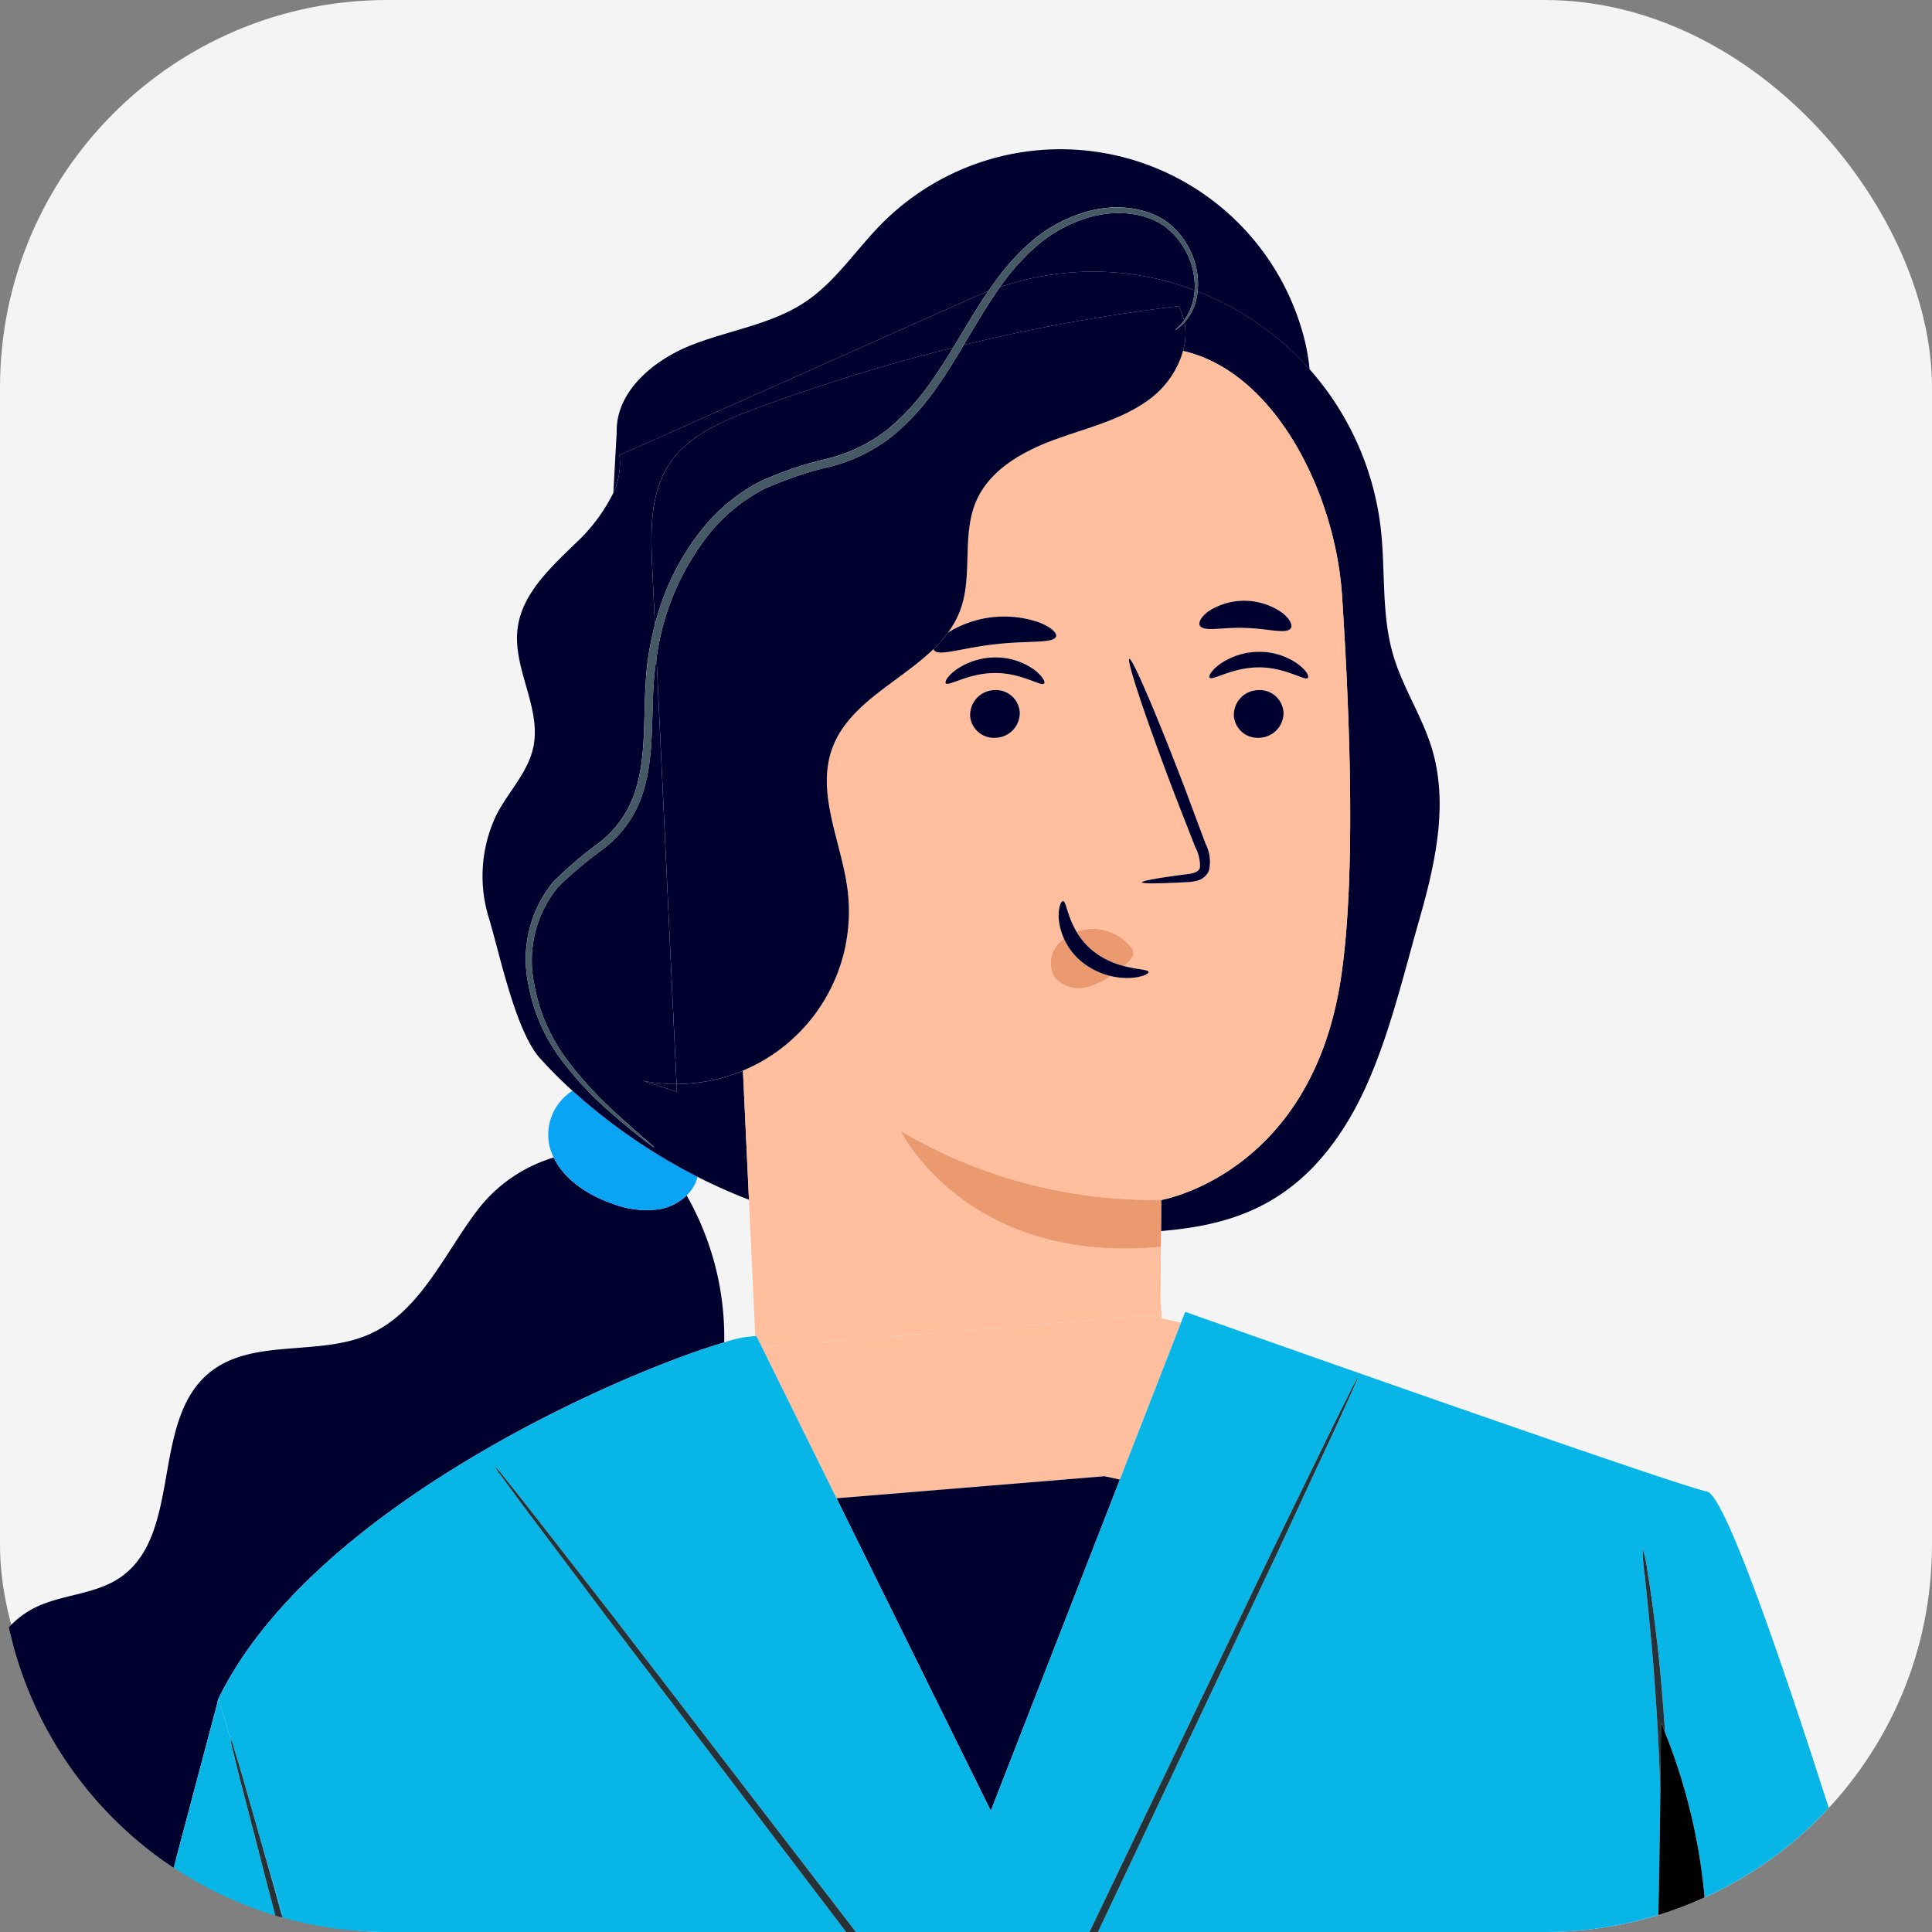 <svg xmlns="http://www.w3.org/2000/svg" width="222" height="222" viewBox="0 0 222 222">
  <rect x="0" y="0" width="222" height="222" fill="#808080" stroke="none"/>
  <g id="Groupe_231" data-name="Groupe 231" transform="translate(-3326 -278)">
    <rect id="Rectangle_2121" data-name="Rectangle 2121" width="222" height="222" rx="44.5" transform="translate(3326 278)" fill="#f4f4f4"/>
    <g id="Groupe_230" data-name="Groupe 230">
      <path id="Tracé_1473" data-name="Tracé 1473" d="M3406.148,413.217c-.03.113-.052.222-.091.34a4.549,4.549,0,0,1-1.158,1.806,32.951,32.951,0,0,1,4.32,16.892,12.667,12.667,0,0,1,3.573-.725l-.729-15.673A62.27,62.27,0,0,1,3406.148,413.217Z" fill="none"/>
      <path id="Tracé_1474" data-name="Tracé 1474" d="M3351.11,473.176c10.749-22.066,46.36-37.47,58.109-40.921a32.951,32.951,0,0,0-4.32-16.892,6.057,6.057,0,0,1-3.034,1.567,10.732,10.732,0,0,1-5.54-.638c-2.752-.961-5.456-2.717-6.7-5.281a17.2,17.2,0,0,0-8.81,6.109c-3.853,5.091-6.584,11.66-12.438,14.222s-13.46.359-18.374,4.438c-6.77,5.624-2.965,18.66-10.288,23.55-2.905,1.94-6.738,1.872-9.845,3.473a10.383,10.383,0,0,0-2.848,2.181,44.532,44.532,0,0,0,18.932,27.631l5-18.856A2.109,2.109,0,0,1,3351.11,473.176Z" fill="#00002f"/>
      <path id="Tracé_1475" data-name="Tracé 1475" d="M3396.325,416.292a10.732,10.732,0,0,0,5.54.638,6.057,6.057,0,0,0,3.034-1.567,4.549,4.549,0,0,0,1.158-1.806c.039-.118.061-.227.091-.34a66.41,66.41,0,0,1-14.358-9.882,5.984,5.984,0,0,0-2.634,6.438,7.011,7.011,0,0,0,.47,1.238C3390.869,413.575,3393.573,415.331,3396.325,416.292Z" fill="#09a4f4"/>
      <path id="Tracé_1476" data-name="Tracé 1476" d="M3463.279,311.354a6.665,6.665,0,0,0-.02-1.1,8.759,8.759,0,0,0-3.462-6.269c-2.356-1.639-5.951-1.994-9.38-.779a16.221,16.221,0,0,0-4.967,2.776,25.033,25.033,0,0,0-4.22,4.551c-.113.152-.22.313-.331.468a32.931,32.931,0,0,1,22.38.356Z" fill="#00002f"/>
      <path id="Tracé_1477" data-name="Tracé 1477" d="M3397.185,330.3l40.063-17.853c.756-.359,1.528-.681,2.308-.982q.5-.735,1.029-1.439a25.619,25.619,0,0,1,4.4-4.672,16.832,16.832,0,0,1,5.22-2.824c3.607-1.231,7.412-.807,9.921.989a9.141,9.141,0,0,1,3.527,6.689,8.119,8.119,0,0,1-.043,1.272,33.465,33.465,0,0,1,12.877,8.97,23.931,23.931,0,0,0-.589-3.424,28.917,28.917,0,0,0-48.633-13.269c-2.922,2.961-5.241,6.584-8.691,8.908-3.9,2.622-8.759,3.268-13.128,4.991s-8.715,5.35-8.582,10.046l-.39,6.936A8.054,8.054,0,0,0,3397.185,330.3Z" fill="#00002f"/>
      <path id="Tracé_1478" data-name="Tracé 1478" d="M3412.063,415.857l-.691-14.837a19.719,19.719,0,0,1-7.636,1.543l.041.887-3.99-1.279a19.907,19.907,0,0,0,3.949.392l-2.3-48.939c-.032.211-.074.422-.1.633-.7,5.2.1,10.566-1.658,15.408a13,13,0,0,1-4.361,5.894,46.152,46.152,0,0,0-5.149,4.317,13.29,13.29,0,0,0-2.8,11.1,20.25,20.25,0,0,0,3.93,8.981,41.163,41.163,0,0,0,5.072,5.576c1.517,1.416,2.747,2.469,3.57,3.2a10.942,10.942,0,0,1,1.247,1.121h0a2.642,2.642,0,0,1-.359-.23l-1-.754c-.863-.678-2.13-1.687-3.7-3.066a39.51,39.51,0,0,1-5.245-5.528,20.569,20.569,0,0,1-4.176-9.2,13.979,13.979,0,0,1,2.881-11.757,45.275,45.275,0,0,1,5.2-4.438,12.1,12.1,0,0,0,4.051-5.535c1.654-4.555.916-9.832,1.557-15.219a35.72,35.72,0,0,1,.854-4.347l-.305-6.51c-.194-4.115-.3-8.545,1.977-11.974,2.158-3.24,6-4.878,9.634-6.238a211.6,211.6,0,0,1,22.97-7.109c1.361-2.228,2.628-4.441,4.022-6.481-.78.3-1.552.623-2.308.982L3397.185,330.3a8.054,8.054,0,0,1-.709,4.338,20.078,20.078,0,0,1-4.46,5.9c-2.836,2.776-6.052,5.729-6.54,9.683-.585,4.6,2.776,9.13,1.8,13.665-.618,2.877-2.857,5.092-4.213,7.706a16.3,16.3,0,0,0-.834,12.068c1.182,3.966,3.029,12.814,5.785,15.9a52.413,52.413,0,0,0,3.776,3.782,66.41,66.41,0,0,0,14.358,9.882A62.27,62.27,0,0,0,3412.063,415.857Z" fill="#00002f"/>
      <path id="Tracé_1479" data-name="Tracé 1479" d="M3463.279,311.354A32.931,32.931,0,0,0,3440.9,311c-1.461,2.036-2.763,4.3-4.155,6.638a211.493,211.493,0,0,1,24.655-4.456,5.851,5.851,0,0,1,.649,1.63c.03-.041.065-.079.094-.121A6.621,6.621,0,0,0,3463.279,311.354Z" fill="#00002f"/>
      <path id="Tracé_1480" data-name="Tracé 1480" d="M3463.612,311.479a6.224,6.224,0,0,1-1.3,3.331c-.064.083-.14.155-.209.233a7.192,7.192,0,0,1-.161,3.286c10.615,2.417,17.5,16.412,18.267,28.109.973,14.867,1.57,33.083-.169,44.215-3.5,22.347-20.617,25.232-20.617,25.232v0l0,.372c0,.507,0,1.551-.012,3.2,7.579-.649,15.417-2.608,21.454-12.6,4.035-6.653,6.028-15.5,8.17-23,1.844-6.455,3.438-13.314,1.521-19.769-1.117-3.74-3.365-7.065-4.466-10.809-1.38-4.676-.876-9.683-1.428-14.524a33.359,33.359,0,0,0-21.047-27.281Z" fill="#00002f"/>
      <path id="Tracé_1481" data-name="Tracé 1481" d="M3429.486,407.953a56.849,56.849,0,0,0,29.936,7.916v.016s17.119-2.885,20.617-25.232c1.739-11.132,1.142-29.348.169-44.215-.764-11.7-7.652-25.692-18.267-28.109a10.516,10.516,0,0,1-3.628,5.37c-3.155,2.453-7.19,3.4-10.946,4.752s-7.617,3.47-9.2,7.142c-1.687,3.9-.351,8.561-1.836,12.543a10.508,10.508,0,0,1-1.405,2.549,12.247,12.247,0,0,1,10.552-1.137c1.327.541,2,1.2,1.868,1.594-.3.839-3.381.448-7,.892-3.631.375-6.54,1.44-7.025.685a.352.352,0,0,1-.046-.154c-3.9,3.792-9.761,6.272-11.642,11.4-1.9,5.192,1.053,10.776,1.751,16.263a19.837,19.837,0,0,1-12.017,20.789l.691,14.837.729,15.673a.493.493,0,0,1,.148.038l.606,1.228,44.359-3.649,1.594.345c-.044-.746-.08-1.493-.149-2.237.022-2.409.037-4.386.048-5.988C3437.042,423.4,3429.486,407.953,3429.486,407.953Zm10.945-45.175a2.74,2.74,0,0,1-2.952-2.509c0-.023,0-.046,0-.069a2.865,2.865,0,0,1,2.752-2.9,2.739,2.739,0,0,1,2.956,2.5c0,.024,0,.049.005.074A2.861,2.861,0,0,1,3440.431,362.778Zm24.49,15.246a1.969,1.969,0,0,1-1.291,1.154,5.221,5.221,0,0,1-1.339.19c-3.127.173-5.068.194-5.08.016s1.9-.508,5.007-.912c.807-.084,1.533-.242,1.663-.778a4.555,4.555,0,0,0-.529-2.332l-2.344-5.992c-3.252-8.529-5.608-15.541-5.245-15.67s3.26,6.681,6.512,15.21q1.173,3.156,2.243,6.024A4.544,4.544,0,0,1,3464.921,378.024Zm8.433-29.6c.9.718,1.2,1.44.964,1.783-.541.7-2.667,0-5.221-.053-2.554-.117-4.716.485-5.216-.25-.218-.355.12-1.057,1.065-1.722A7.571,7.571,0,0,1,3473.354,348.427Zm-2.623,14.351a2.737,2.737,0,0,1-2.952-2.5c0-.026,0-.051-.005-.077a2.86,2.86,0,0,1,2.751-2.9,2.743,2.743,0,0,1,2.957,2.512l.005.066A2.866,2.866,0,0,1,3470.731,362.778Zm5.548-6.875c-.355.375-2.53-1.211-5.612-1.211s-5.342,1.566-5.677,1.186c-.165-.165.2-.843,1.182-1.561a7.841,7.841,0,0,1,4.539-1.412,7.57,7.57,0,0,1,4.47,1.432C3476.13,355.059,3476.452,355.717,3476.279,355.9Zm-28.84,30.751a5.064,5.064,0,0,1,.818-.8,7.288,7.288,0,0,1-.588-2.105c-.125-1.4.247-2.21.473-2.21.36-.024.475,1.683,1.556,3.522a5.063,5.063,0,0,1,1.24-.3,5.563,5.563,0,0,1,4.986,2.054l.129.1a1.026,1.026,0,0,1,0,1.145,3.42,3.42,0,0,1-.875.916l-.031.024c1.591.416,2.821.4,2.835.678.048.21-.807.654-2.3.7a8.27,8.27,0,0,1-2.067-.23,8.375,8.375,0,0,1-2.375,1.191,3.725,3.725,0,0,1-4.034-1.013A3.219,3.219,0,0,1,3447.439,386.654Zm-11.575-31.7a7.9,7.9,0,0,1,4.543-1.413,7.6,7.6,0,0,1,4.467,1.433c.948.742,1.271,1.4,1.1,1.569-.355.375-2.53-1.21-5.612-1.21s-5.338,1.561-5.677,1.182C3434.521,356.351,3434.876,355.677,3435.864,354.955Z" fill="#ffbe9d"/>
      <path id="Tracé_1482" data-name="Tracé 1482" d="M3459.4,421.172c.005-.631.008-1.2.01-1.71.009-1.65.011-2.694.012-3.2Z" fill="#ffbe9d"/>
      <path id="Tracé_1483" data-name="Tracé 1483" d="M3470.525,357.3a2.86,2.86,0,0,0-2.751,2.9c0,.026,0,.051.005.077a2.737,2.737,0,0,0,2.952,2.5,2.866,2.866,0,0,0,2.756-2.9l-.005-.066A2.743,2.743,0,0,0,3470.525,357.3Z" fill="#00002f"/>
      <path id="Tracé_1484" data-name="Tracé 1484" d="M3470.711,352.9a7.841,7.841,0,0,0-4.539,1.412c-.984.718-1.347,1.4-1.182,1.561.335.38,2.594-1.186,5.677-1.186s5.257,1.586,5.612,1.211c.173-.186-.149-.844-1.1-1.566A7.57,7.57,0,0,0,3470.711,352.9Z" fill="#00002f"/>
      <path id="Tracé_1485" data-name="Tracé 1485" d="M3440.226,357.3a2.865,2.865,0,0,0-2.752,2.9c0,.023,0,.046,0,.069a2.74,2.74,0,0,0,2.952,2.509,2.861,2.861,0,0,0,2.756-2.9c0-.025,0-.05-.005-.074A2.739,2.739,0,0,0,3440.226,357.3Z" fill="#00002f"/>
      <path id="Tracé_1486" data-name="Tracé 1486" d="M3440.359,355.334c3.082,0,5.257,1.585,5.612,1.21.174-.165-.149-.827-1.1-1.569a7.6,7.6,0,0,0-4.467-1.433,7.9,7.9,0,0,0-4.543,1.413c-.988.722-1.343,1.4-1.182,1.561C3435.021,356.895,3437.276,355.334,3440.359,355.334Z" fill="#00002f"/>
      <path id="Tracé_1487" data-name="Tracé 1487" d="M3462.275,368.91c-3.252-8.529-6.149-15.339-6.512-15.21s1.993,7.141,5.245,15.67l2.344,5.992a4.555,4.555,0,0,1,.529,2.332c-.13.536-.856.694-1.663.778-3.106.4-5.007.739-5.007.912s1.953.157,5.08-.016a5.221,5.221,0,0,0,1.339-.19,1.969,1.969,0,0,0,1.291-1.154,4.544,4.544,0,0,0-.4-3.09Q3463.448,372.064,3462.275,368.91Z" fill="#00002f"/>
      <path id="Tracé_1488" data-name="Tracé 1488" d="M3459.42,416.261l0-.372v-.02a56.849,56.849,0,0,1-29.936-7.916s7.556,15.448,29.912,13.314h0v-.1Z" fill="#eb996e"/>
      <path id="Tracé_1489" data-name="Tracé 1489" d="M3451.24,391.343a8.375,8.375,0,0,0,2.375-1.191,8.32,8.32,0,0,1-3.323-1.638,7.254,7.254,0,0,1-2.035-2.66,5.064,5.064,0,0,0-.818.8,3.219,3.219,0,0,0-.233,3.676A3.725,3.725,0,0,0,3451.24,391.343Z" fill="#eb996e"/>
      <path id="Tracé_1490" data-name="Tracé 1490" d="M3451.527,387.223a9.28,9.28,0,0,0,3.62,1.783l.031-.024a3.42,3.42,0,0,0,.875-.916,1.026,1.026,0,0,0,0-1.145l-.129-.1a5.563,5.563,0,0,0-4.986-2.054,5.063,5.063,0,0,0-1.24.3A8.065,8.065,0,0,0,3451.527,387.223Z" fill="#eb996e"/>
      <path id="Tracé_1491" data-name="Tracé 1491" d="M3450.292,388.514a8.383,8.383,0,0,0,5.39,1.868c1.493-.044,2.348-.488,2.3-.7-.014-.274-1.244-.262-2.835-.678a9.28,9.28,0,0,1-3.62-1.783,8.065,8.065,0,0,1-1.829-2.162c-1.081-1.839-1.2-3.546-1.556-3.522-.226,0-.6.806-.473,2.21a7.321,7.321,0,0,0,2.623,4.765Z" fill="#00002f"/>
      <path id="Tracé_1492" data-name="Tracé 1492" d="M3433.28,352.565a.352.352,0,0,0,.046.154c.485.755,3.394-.31,7.025-.685,3.615-.444,6.693-.053,7-.892.129-.4-.541-1.053-1.868-1.594a12.247,12.247,0,0,0-10.552,1.137A14.977,14.977,0,0,1,3433.28,352.565Z" fill="#00002f"/>
      <path id="Tracé_1493" data-name="Tracé 1493" d="M3463.881,349.907c.5.735,2.662.133,5.216.25,2.554.053,4.68.751,5.221.053.238-.343-.06-1.065-.964-1.783a7.571,7.571,0,0,0-8.408-.242C3464,348.85,3463.663,349.552,3463.881,349.907Z" fill="#00002f"/>
      <path id="Tracé_1494" data-name="Tracé 1494" d="M3403.777,403.45l-.041-.887a19.907,19.907,0,0,1-3.949-.392Z" fill="#00002f"/>
      <path id="Tracé_1495" data-name="Tracé 1495" d="M3413.371,333.313a40.768,40.768,0,0,1,7.819-2.639,18.207,18.207,0,0,0,6.859-3.381,27.029,27.029,0,0,0,4.979-5.491c.9-1.269,1.717-2.565,2.506-3.857a211.6,211.6,0,0,0-22.97,7.109c-3.631,1.36-7.476,3-9.634,6.238-2.28,3.429-2.171,7.859-1.977,11.974l.305,6.51a28.62,28.62,0,0,1,5.481-11.049A20.857,20.857,0,0,1,3413.371,333.313Z" fill="#00002f"/>
      <path id="Tracé_1496" data-name="Tracé 1496" d="M3423.156,386.637a19.851,19.851,0,0,0,.233-6.406c-.7-5.487-3.655-11.071-1.751-16.263,1.881-5.131,7.739-7.611,11.642-11.4a14.977,14.977,0,0,0,1.647-1.88,10.508,10.508,0,0,0,1.405-2.549c1.485-3.982.149-8.642,1.836-12.543,1.582-3.672,5.443-5.786,9.2-7.142s7.791-2.3,10.946-4.752a10.516,10.516,0,0,0,3.628-5.37,7.192,7.192,0,0,0,.161-3.286,4.267,4.267,0,0,1-.7.639c-.226.169-.347.25-.355.234s.089-.121.291-.311a4.948,4.948,0,0,0,.713-.8,5.851,5.851,0,0,0-.649-1.63,211.493,211.493,0,0,0-24.655,4.456c-.927,1.555-1.895,3.14-2.982,4.7a27.719,27.719,0,0,1-5.132,5.7,19.089,19.089,0,0,1-7.177,3.574,41.427,41.427,0,0,0-7.666,2.583,19.989,19.989,0,0,0-6.314,5.172,29.227,29.227,0,0,0-6.034,14.255l2.3,48.939a19.848,19.848,0,0,0,19.42-15.926Z" fill="#00002f"/>
      <path id="Tracé_1497" data-name="Tracé 1497" d="M3401.187,409.849h0Z" fill="#455a64"/>
      <path id="Tracé_1498" data-name="Tracé 1498" d="M3413.787,334.2a41.427,41.427,0,0,1,7.666-2.583,19.089,19.089,0,0,0,7.177-3.574,27.719,27.719,0,0,0,5.132-5.7c1.087-1.563,2.055-3.148,2.982-4.7,1.392-2.337,2.694-4.6,4.155-6.638.111-.155.218-.316.331-.468a25.033,25.033,0,0,1,4.22-4.551,16.221,16.221,0,0,1,4.967-2.776c3.429-1.215,7.024-.86,9.38.779a8.759,8.759,0,0,1,3.462,6.269,6.734,6.734,0,0,1-1.117,4.438c-.029.042-.064.08-.094.121a4.948,4.948,0,0,1-.713.8c-.2.19-.3.295-.291.311s.129-.065.355-.234a4.267,4.267,0,0,0,.7-.639c.069-.078.145-.15.209-.233a6.224,6.224,0,0,0,1.3-3.331,8.119,8.119,0,0,0,.043-1.272,9.141,9.141,0,0,0-3.527-6.689c-2.509-1.8-6.314-2.22-9.921-.989a16.832,16.832,0,0,0-5.22,2.824,25.619,25.619,0,0,0-4.4,4.672q-.53.7-1.029,1.439c-1.394,2.04-2.661,4.253-4.022,6.481-.789,1.292-1.607,2.588-2.506,3.857a27.029,27.029,0,0,1-4.979,5.491,18.207,18.207,0,0,1-6.859,3.381,40.768,40.768,0,0,0-7.819,2.639,20.857,20.857,0,0,0-6.632,5.414,28.62,28.62,0,0,0-5.481,11.049,35.72,35.72,0,0,0-.854,4.347c-.641,5.387.1,10.664-1.557,15.219a12.1,12.1,0,0,1-4.051,5.535,45.275,45.275,0,0,0-5.2,4.438,13.979,13.979,0,0,0-2.881,11.757,20.569,20.569,0,0,0,4.176,9.2,39.51,39.51,0,0,0,5.245,5.528c1.569,1.379,2.836,2.388,3.7,3.066l1,.754a2.642,2.642,0,0,0,.359.23,10.942,10.942,0,0,0-1.247-1.121c-.823-.727-2.053-1.78-3.57-3.2a41.163,41.163,0,0,1-5.072-5.576,20.25,20.25,0,0,1-3.93-8.981,13.29,13.29,0,0,1,2.8-11.1,46.152,46.152,0,0,1,5.149-4.317,13,13,0,0,0,4.361-5.894c1.763-4.842.96-10.2,1.658-15.408.029-.211.071-.422.1-.633a29.227,29.227,0,0,1,6.034-14.255A19.989,19.989,0,0,1,3413.787,334.2Z" fill="#455a64"/>
      <path id="Tracé_1499" data-name="Tracé 1499" d="M3472.188,432.245l-.205-.044.193.068Z" fill="#ffbe9d"/>
      <path id="Tracé_1500" data-name="Tracé 1500" d="M3413.546,432.8l8.573,17.365,30.788-2.532,1.775.385,7.03-18.042-2.212-.48-1.594-.346Z" fill="#ffbe9d"/>
      <path id="Tracé_1501" data-name="Tracé 1501" d="M3422.119,450.161l17.732,35.918,14.831-38.065-1.775-.385Z" fill="#00002f"/>
      <path id="Tracé_1502" data-name="Tracé 1502" d="M3522.148,449.392c-3.261-.725-33.779-11.419-49.972-17.123l-.193-.068c-5.858-2.064-9.793-3.458-9.793-3.458l-.479,1.229-7.029,18.042-14.831,38.065-17.732-35.918-8.573-17.365-.606-1.228a.493.493,0,0,0-.148-.038,12.667,12.667,0,0,0-3.573.725c-11.749,3.451-47.36,18.855-58.109,40.921a2.109,2.109,0,0,0-.152.583l.152-.571,1.4,4.712c0-.037-.012-.074-.014-.112a5.864,5.864,0,0,1,.4,1.154c.258.863.605,1.977,1.009,3.356l2,7.016,2.7,9.066A44.518,44.518,0,0,0,3370.5,500h52.719l-27.479-36.156-9.533-12.685-2.534-3.453a8.964,8.964,0,0,1-.835-1.235h0a10.053,10.053,0,0,1,.988,1.126l2.667,3.353,9.76,12.527c7.282,9.47,17.041,22.149,28.1,36.523h26.835l20.925-43.64c3.014-6.193,5.451-11.2,7.174-14.73q1.25-2.5,1.977-3.962l.532-1.017a1.656,1.656,0,0,1,.206-.335,1.179,1.179,0,0,1-.125.371c-.125.287-.271.634-.456,1.057l-1.824,4.035c-1.67,3.559-4.01,8.614-6.915,14.855L3452.164,500H3503.5a44.472,44.472,0,0,0,13.057-1.951c.112-5.3.184-10.28.229-14.171-.2-6.427-.584-12.169-.988-16.737-.323-3.442-.6-6.222-.807-8.146a16.653,16.653,0,0,1-.21-3,19.234,19.234,0,0,1,.585,2.949c.323,1.913.694,4.688,1.1,8.13.37,3.333.641,6.675.866,10.021a67.315,67.315,0,0,1,4.542,18.936,44.611,44.611,0,0,0,14.265-10.29C3530.067,466.817,3524.107,449.828,3522.148,449.392Z" fill="#07b5e7"/>
      <path id="Tracé_1503" data-name="Tracé 1503" d="M3357.444,494.7c.319,1.164.653,2.382,1,3.636l.166.047-2.7-9.066Z" fill="#07b5e7"/>
      <path id="Tracé_1504" data-name="Tracé 1504" d="M3353.555,482.407q-.508-2.09-.832-3.409a5.7,5.7,0,0,1-.211-1.1l-1.4-4.712-.152.571-5,18.856a44.269,44.269,0,0,0,11.693,5.492l-.866-3.221C3355.451,489.7,3354.361,485.466,3353.555,482.407Z" fill="#07b5e7"/>
      <path id="Tracé_1505" data-name="Tracé 1505" d="M3517.329,477.093c-.225-3.346-.5-6.688-.866-10.021-.4-3.442-.774-6.217-1.1-8.13a19.234,19.234,0,0,0-.585-2.949,16.653,16.653,0,0,0,.21,3c.21,1.924.484,4.7.807,8.146.4,4.568.792,10.31.988,16.737.057-4.831.073-7.986.073-7.986C3517.027,476.288,3517.169,476.693,3517.329,477.093Z" fill="#263238"/>
      <path id="Tracé_1506" data-name="Tracé 1506" d="M3479.595,441.779l1.824-4.035c.185-.423.331-.77.456-1.057a1.179,1.179,0,0,0,.125-.371,1.656,1.656,0,0,0-.206.335l-.532,1.017q-.727,1.459-1.977,3.962c-1.723,3.534-4.16,8.537-7.174,14.73L3451.186,500h.978l20.516-43.366C3475.585,450.393,3477.925,445.338,3479.595,441.779Z" fill="#263238"/>
      <path id="Tracé_1507" data-name="Tracé 1507" d="M3396.253,463.477l-9.76-12.527-2.667-3.353a10.053,10.053,0,0,0-.988-1.126h0a8.964,8.964,0,0,0,.835,1.235l2.534,3.453,9.533,12.685L3423.219,500h1.132C3413.294,485.626,3403.535,472.947,3396.253,463.477Z" fill="#263238"/>
      <path id="Tracé_1508" data-name="Tracé 1508" d="M3355.909,489.314l-2-7.016c-.4-1.379-.751-2.493-1.009-3.356a5.864,5.864,0,0,0-.4-1.154c0,.038.011.075.014.112a5.7,5.7,0,0,0,.211,1.1q.323,1.32.832,3.409c.806,3.059,1.9,7.295,3.227,12.479l.866,3.221c.263.08.529.152.794.226-.345-1.254-.679-2.472-1-3.636Z" fill="#263238"/>
      <path id="Tracé_1509" data-name="Tracé 1509" d="M3516.859,475.892s-.016,3.155-.073,7.986c-.045,3.891-.117,8.869-.229,14.171a44.124,44.124,0,0,0,5.314-2.02,67.315,67.315,0,0,0-4.542-18.936C3517.169,476.693,3517.027,476.288,3516.859,475.892Z"/>
    </g>
  </g>
</svg>
